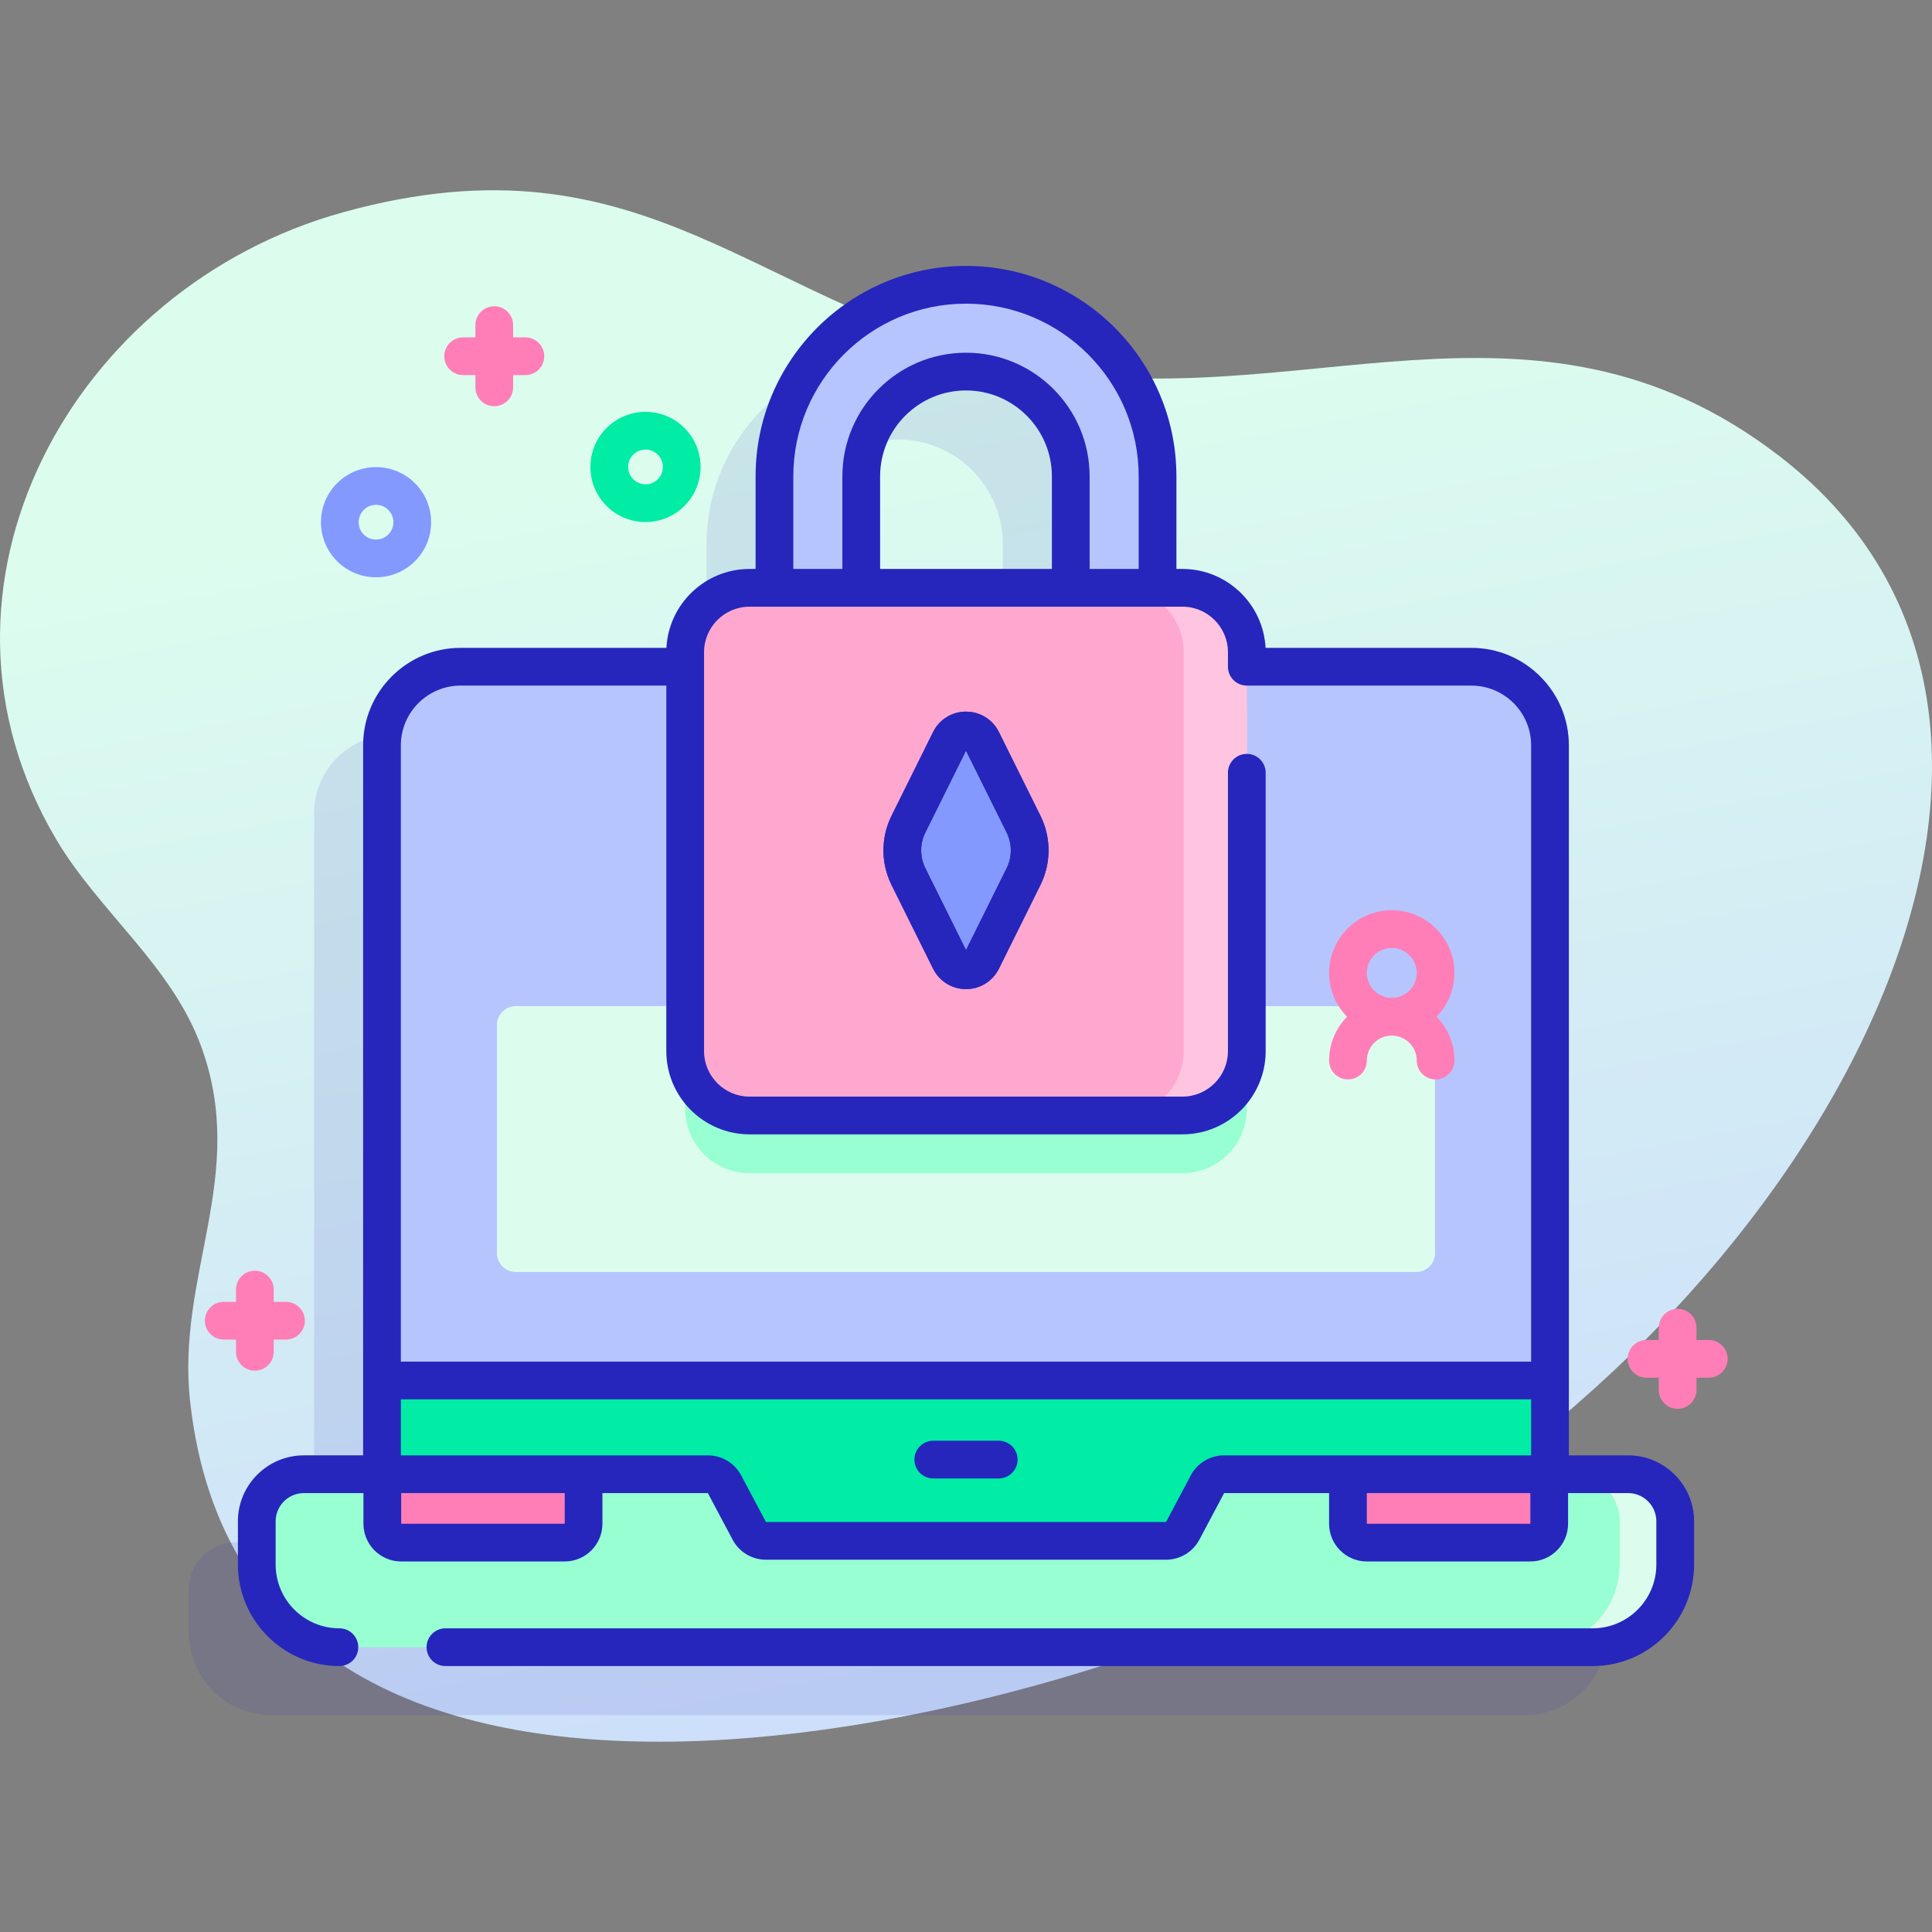 <svg id="Capa_1" enable-background="new 0 0 512 512" height="512" viewBox="0 0 512 512" width="512" xmlns="http://www.w3.org/2000/svg" xmlns:xlink="http://www.w3.org/1999/xlink"><rect x="0" y="0" width="512" height="512" fill="#808080" stroke="none"/><linearGradient id="SVGID_1_" gradientUnits="userSpaceOnUse" x1="239.382" x2="329.378" y1="99.316" y2="565.793"><stop offset=".011" stop-color="#dcfdee"/><stop offset=".777" stop-color="#ccddfb"/><stop offset="1" stop-color="#c7d3ff"/></linearGradient><path d="m471.476 120.81c-65.417-50.293-128.867-9.306-199.64-23.797-71.285-14.597-99.685-63.201-180.876-40.766-71.922 19.874-115.562 99.552-76.024 166.259 11.267 19.009 30.461 33.35 38.305 54.619 12.653 34.311-6.607 60.653-2.85 94.372 15.612 140.102 229.574 85.834 308.303 42.245 123.47-68.36 206.998-220.497 112.782-292.932z" fill="url(#SVGID_1_)"/><path d="m413.473 408.685h-20.711v-193.15c0-11.52-9.33-20.85-20.84-20.85h-59.504v-3.848c0-9.422-7.638-17.06-17.06-17.06h-6.596v-29.542c0-27.99-22.771-50.762-50.762-50.762s-50.762 22.771-50.762 50.762v29.542h-6.596c-9.422 0-17.06 7.638-17.06 17.06v3.848h-59.509c-11.51 0-20.84 9.33-20.84 20.85v193.15h-20.708c-6.89 0-12.476 5.586-12.476 12.476v11.465c0 12.09 9.797 21.898 21.898 21.898h332.104c12.101 0 21.898-9.808 21.898-21.898v-11.465c0-6.89-5.586-12.476-12.476-12.476zm-203.235-264.45c0-15.308 12.454-27.762 27.762-27.762s27.762 12.454 27.762 27.762v29.542h-55.523v-29.542z" fill="#2626bc" opacity=".11"/><path d="m295.262 185.538c-6.352 0-11.5-5.148-11.5-11.5v-47.803c0-15.308-12.454-27.762-27.762-27.762s-27.762 12.454-27.762 27.762v47.803c0 6.352-5.148 11.5-11.5 11.5s-11.5-5.148-11.5-11.5v-47.803c0-27.99 22.771-50.762 50.762-50.762s50.762 22.771 50.762 50.762v47.803c0 6.351-5.149 11.5-11.5 11.5z" fill="#b7c5ff"/><path d="m410.763 197.535v208.93c0 2.76-2.24 5-5 5h-304.53v-213.93c0-11.52 9.33-20.85 20.84-20.85h267.85c11.51 0 20.84 9.33 20.84 20.85z" fill="#b7c5ff"/><path d="m375.298 337.091h-238.596c-2.761 0-5-2.239-5-5v-60.451c0-2.761 2.239-5 5-5h238.596c2.761 0 5 2.239 5 5v60.451c0 2.761-2.238 5-5 5z" fill="#dcfdee"/><path d="m313.358 310.9h-114.716c-9.422 0-17.06-7.638-17.06-17.06v-105.717c0-9.422 7.638-17.06 17.06-17.06h114.716c9.422 0 17.06 7.638 17.06 17.06v105.717c0 9.422-7.638 17.06-17.06 17.06z" fill="#97ffd2"/><path d="m410.763 365.837v40.63c0 2.76-2.24 5-5 5h-304.53v-45.63z" fill="#01eca5"/><path d="m443.949 403.161v11.465c0 12.09-9.797 21.898-21.898 21.898h-332.104c-12.101 0-21.898-9.808-21.898-21.898v-11.465c0-6.89 5.586-12.476 12.476-12.476h107.067c1.849 0 3.548 1.021 4.416 2.654l6.56 12.348c.868 1.633 2.566 2.654 4.416 2.654h106.031c1.849 0 3.548-1.021 4.416-2.654l6.56-12.348c.868-1.633 2.566-2.654 4.415-2.654h107.067c6.89 0 12.476 5.586 12.476 12.476z" fill="#97ffd2"/><path d="m443.95 403.157v11.47c0 12.09-9.8 21.9-21.9 21.9h-14.72c12.1 0 21.9-9.81 21.9-21.9v-11.47c0-6.89-5.59-12.47-12.48-12.47h14.72c6.89 0 12.48 5.58 12.48 12.47z" fill="#dcfdee"/><path d="m149.65 408.804h-43.333c-2.761 0-5-2.239-5-5v-13.118h53.333v13.118c0 2.761-2.239 5-5 5z" fill="#ff7eb8"/><path d="m405.558 408.804h-43.333c-2.761 0-5-2.239-5-5v-13.118h53.333v13.118c0 2.761-2.239 5-5 5z" fill="#ff7eb8"/><path d="m313.358 295.614h-114.716c-9.422 0-17.06-7.638-17.06-17.06v-105.717c0-9.422 7.638-17.06 17.06-17.06h114.716c9.422 0 17.06 7.638 17.06 17.06v105.716c0 9.423-7.638 17.061-17.06 17.061z" fill="#ffa8cf"/><path d="m330.42 172.84v105.71c0 9.43-7.64 17.06-17.06 17.06h-16.74c9.43 0 17.07-7.63 17.07-17.06v-105.71c0-9.42-7.64-17.06-17.07-17.06h16.74c9.42 0 17.06 7.64 17.06 17.06z" fill="#ffc4df"/><path d="m251.762 196.213-11.015 22.198c-2.171 4.375-2.171 9.514 0 13.889l11.015 22.198c1.739 3.504 6.737 3.504 8.476 0l11.015-22.198c2.171-4.375 2.171-9.514 0-13.889l-11.015-22.198c-1.739-3.504-6.737-3.504-8.476 0z" style="fill:#8399fe;stroke:#2626bc;stroke-width:10;stroke-linecap:round;stroke-linejoin:round;stroke-miterlimit:10"/><path d="m99.65 152.985c-3.739 0-7.479-1.424-10.325-4.271-5.693-5.692-5.693-14.957-.001-20.651 5.693-5.693 14.958-5.693 20.651 0 2.759 2.758 4.278 6.426 4.278 10.326s-1.52 7.567-4.278 10.325v.001c-2.846 2.847-6.585 4.27-10.325 4.27zm0-19.197c-1.179 0-2.357.449-3.255 1.346-1.794 1.795-1.794 4.716 0 6.511 1.795 1.793 4.715 1.793 6.51 0 0-.001 0-.001 0-.001.869-.869 1.349-2.024 1.349-3.254s-.479-2.386-1.349-3.256c-.897-.897-2.076-1.346-3.255-1.346z" fill="#8399fe"/><path d="m171.068 138.346c-3.9 0-7.568-1.52-10.326-4.278-2.758-2.757-4.277-6.425-4.277-10.325s1.52-7.568 4.278-10.326c5.693-5.691 14.957-5.694 20.65.001 5.694 5.693 5.694 14.957 0 20.65h.001c-.001 0-.001 0-.001 0-2.757 2.758-6.424 4.278-10.325 4.278zm0-19.204c-1.179 0-2.357.449-3.255 1.346-.869.87-1.349 2.025-1.349 3.255s.479 2.385 1.349 3.254c.87.87 2.025 1.35 3.255 1.35s2.385-.479 3.254-1.349h.001c1.794-1.795 1.794-4.715 0-6.51-.897-.897-2.076-1.346-3.255-1.346z" fill="#01eca5"/><path d="m452.84 355.104h-3.25v-3.25c0-2.762-2.238-5-5-5s-5 2.238-5 5v3.25h-3.25c-2.762 0-5 2.238-5 5s2.238 5 5 5h3.25v3.25c0 2.762 2.238 5 5 5s5-2.238 5-5v-3.25h3.25c2.762 0 5-2.238 5-5s-2.238-5-5-5z" fill="#ff7eb8"/><path d="m75.79 345h-3.25v-3.25c0-2.762-2.238-5-5-5s-5 2.238-5 5v3.25h-3.25c-2.762 0-5 2.238-5 5s2.238 5 5 5h3.25v3.25c0 2.762 2.238 5 5 5s5-2.238 5-5v-3.25h3.25c2.762 0 5-2.238 5-5s-2.238-5-5-5z" fill="#ff7eb8"/><path d="m139.233 89.405h-3.25v-3.25c0-2.762-2.238-5-5-5s-5 2.238-5 5v3.25h-3.25c-2.762 0-5 2.238-5 5s2.238 5 5 5h3.25v3.25c0 2.762 2.238 5 5 5s5-2.238 5-5v-3.25h3.25c2.762 0 5-2.238 5-5s-2.238-5-5-5z" fill="#ff7eb8"/><g fill="#2626bc"><path d="m431.474 385.686h-15.706v-188.152c0-14.251-11.594-25.846-25.845-25.846h-54.534c-.6-11.632-10.252-20.911-22.03-20.911h-1.597v-24.543c0-30.747-25.015-55.762-55.762-55.762s-55.762 25.015-55.762 55.762v24.543h-1.597c-11.779 0-21.43 9.279-22.03 20.911h-54.536c-14.251 0-25.846 11.595-25.846 25.846v188.151h-15.704c-9.636 0-17.476 7.84-17.476 17.476v11.465c0 14.831 12.066 26.897 26.897 26.897 2.762 0 5-2.238 5-5s-2.238-5-5-5c-9.317 0-16.897-7.58-16.897-16.897v-11.465c0-4.122 3.354-7.476 7.476-7.476h15.791v8.118c0 5.514 4.486 10 10 10h43.333c5.514 0 10-4.486 10-10v-8.118h27.943l6.56 12.348c1.739 3.273 5.123 5.308 8.831 5.308h106.031c3.707 0 7.091-2.033 8.832-5.308l6.56-12.348h27.818v8.118c0 5.514 4.486 10 10 10h43.333c5.514 0 10-4.486 10-10v-8.118h15.916c4.122 0 7.476 3.354 7.476 7.476v11.465c0 9.317-7.581 16.897-16.898 16.897h-304.004c-2.762 0-5 2.238-5 5s2.238 5 5 5h304.004c14.832 0 26.898-12.066 26.898-26.897v-11.465c0-9.636-7.84-17.475-17.475-17.475zm-221.236-259.452c0-25.233 20.528-45.762 45.762-45.762s45.762 20.528 45.762 45.762v24.543h-13v-24.543c0-18.064-14.697-32.762-32.762-32.762s-32.762 14.697-32.762 32.762v24.543h-13zm68.524 24.543h-45.523v-24.543c0-12.551 10.211-22.762 22.762-22.762s22.762 10.211 22.762 22.762v24.543zm-156.686 30.911h54.506v96.865c0 12.164 9.896 22.06 22.06 22.06h114.717c12.164 0 22.06-9.896 22.06-22.06v-73.766c0-2.762-2.238-5-5-5s-5 2.238-5 5v73.766c0 6.649-5.41 12.06-12.06 12.06h-114.717c-6.649 0-12.06-5.41-12.06-12.06v-105.716c0-6.649 5.41-12.06 12.06-12.06h114.717c6.649 0 12.06 5.41 12.06 12.06v3.852c0 2.762 2.238 5 5 5h59.505c8.737 0 15.845 7.108 15.845 15.846v163.304h-299.539v-163.305c0-8.737 7.109-15.846 15.846-15.846zm27.58 222.116h-43.34v-8.118h43.336zm165.918-12.81-6.56 12.347-106.031.001-6.56-12.346c-1.738-3.275-5.122-5.311-8.831-5.311h-81.362v-14.848h299.537v14.848h-81.361c-3.708.001-7.092 2.035-8.832 5.309zm46.651 12.81v-8.118h43.336l.004 8.118z"/><path d="m264.67 381.804h-17.342c-2.762 0-5 2.238-5 5s2.238 5 5 5h17.342c2.762 0 5-2.238 5-5s-2.238-5-5-5z"/><path d="m264.717 193.99c-1.654-3.334-4.995-5.405-8.717-5.405s-7.063 2.071-8.717 5.405l-11.015 22.198c-2.849 5.74-2.849 12.594 0 18.334l11.015 22.198c1.654 3.334 4.995 5.405 8.717 5.405s7.063-2.071 8.717-5.405l11.015-22.198c2.849-5.74 2.849-12.594 0-18.334zm-8.476 4.444s0 .001-.001.002l-4.479-2.223zm10.533 31.643-10.774 21.714-10.774-21.714c-1.467-2.956-1.467-6.487 0-9.443l10.774-21.714 10.774 21.714c1.467 2.956 1.467 6.487 0 9.443z"/></g><path d="m385.451 257.833c0-9.16-7.453-16.613-16.613-16.613s-16.613 7.453-16.613 16.613c0 4.518 1.818 8.615 4.755 11.613-2.937 2.998-4.755 7.096-4.755 11.613 0 2.762 2.238 5 5 5s5-2.238 5-5c0-3.646 2.967-6.613 6.613-6.613s6.613 2.967 6.613 6.613c0 2.762 2.238 5 5 5s5-2.238 5-5c0-4.518-1.818-8.615-4.755-11.613 2.937-2.998 4.755-7.095 4.755-11.613zm-16.613-6.613c3.646 0 6.613 2.967 6.613 6.613s-2.967 6.613-6.613 6.613-6.613-2.967-6.613-6.613 2.966-6.613 6.613-6.613z" fill="#ff7eb8"/></svg>